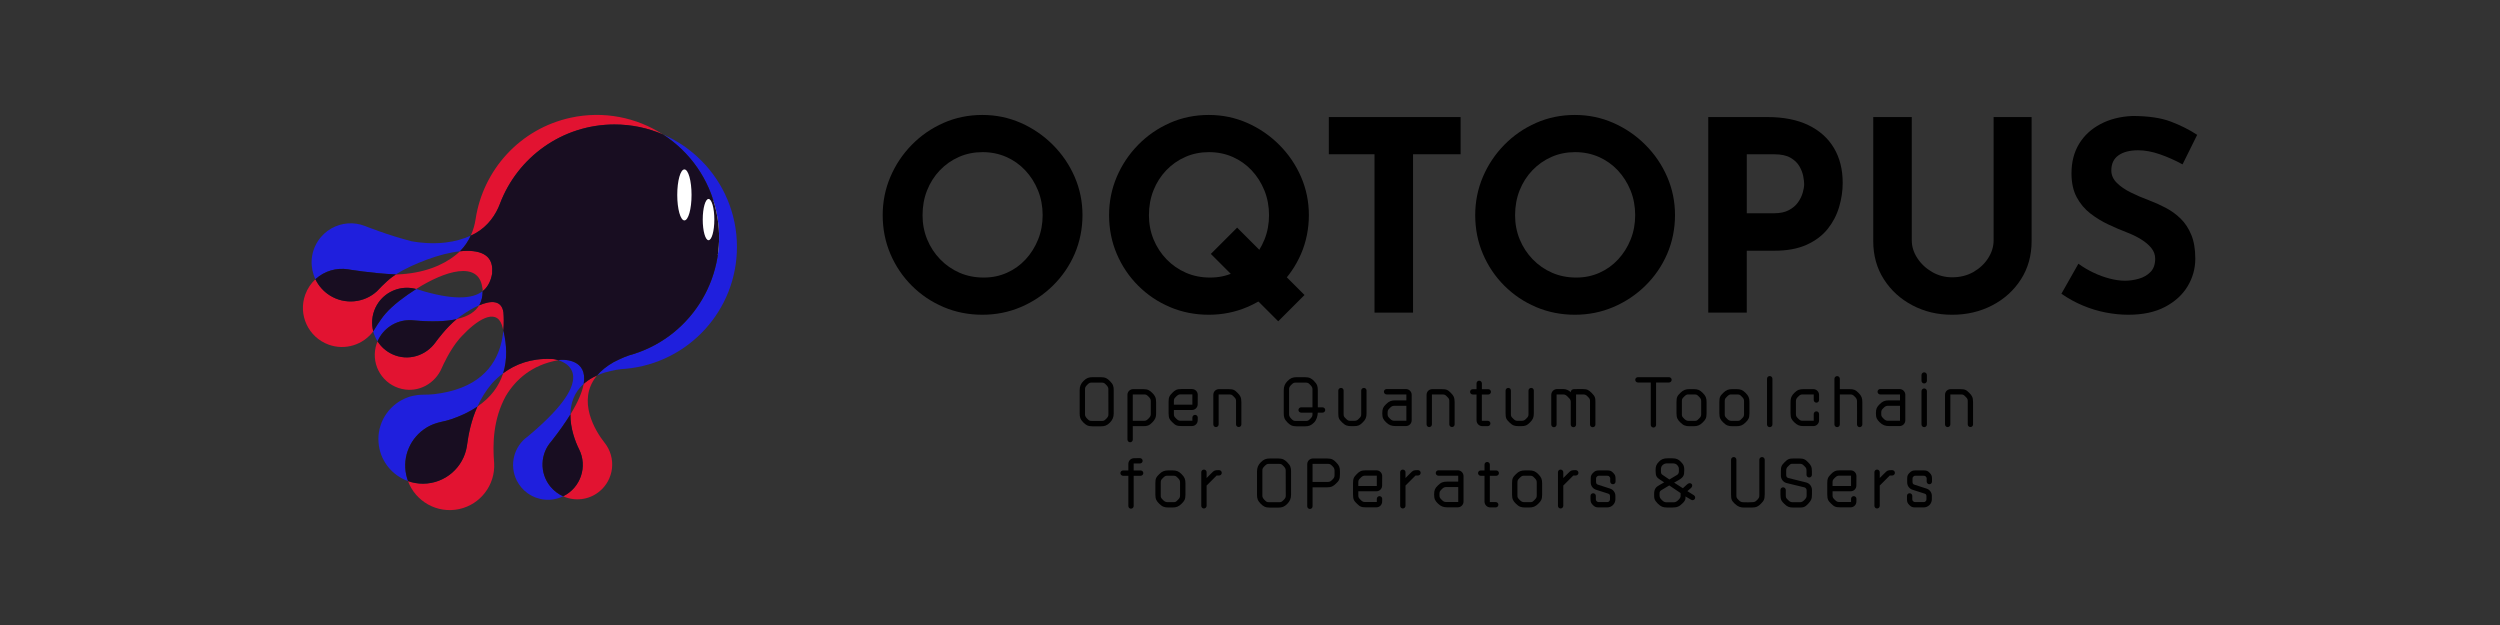 <?xml version="1.0" encoding="UTF-8"?>
<svg id="_レイヤー_1" data-name="レイヤー 1" xmlns="http://www.w3.org/2000/svg" viewBox="0 0 2000 500">
  <rect x="0" y="0" width="2000" height="500" fill="#333333" stroke="none"/>
  <defs>
    <style>
      .cls-1 {
        fill: none;
      }

      .cls-2 {
        fill: #1f1fdd;
      }

      .cls-3 {
        fill: #fff;
      }

      .cls-4 {
        fill: #180d21;
      }

      .cls-5 {
        fill: #e21331;
      }
    </style>
  </defs>
  <ellipse class="cls-3" cx="545.17" cy="159.89" rx="21.26" ry="52.91" transform="translate(9.7 349.75) rotate(-35.87)"/>
  <g>
    <g>
      <g>
        <g>
          <path d="M706.15,172.09c0-10.76,2.05-20.97,6.16-30.61,4.11-9.63,9.81-18.17,17.11-25.61,7.3-7.44,15.76-13.29,25.4-17.54,9.64-4.25,19.98-6.37,31.04-6.37s21.18,2.13,30.82,6.37c9.63,4.25,18.17,10.1,25.61,17.54,7.44,7.44,13.25,15.98,17.43,25.61,4.18,9.64,6.27,19.84,6.27,30.61s-2.09,21.4-6.27,31.04c-4.18,9.64-9.99,18.1-17.43,25.4s-15.98,13-25.61,17.11c-9.64,4.11-19.91,6.16-30.82,6.16s-21.4-2.05-31.04-6.16c-9.64-4.11-18.1-9.81-25.4-17.11-7.3-7.3-13-15.76-17.11-25.4-4.11-9.63-6.16-19.98-6.16-31.04ZM738.03,172.09c0,6.94,1.24,13.43,3.72,19.45,2.48,6.02,5.95,11.34,10.42,15.94,4.46,4.61,9.63,8.18,15.52,10.74,5.88,2.55,12.29,3.82,19.24,3.82s12.86-1.27,18.6-3.82c5.74-2.55,10.73-6.13,14.99-10.74,4.25-4.61,7.58-9.92,9.99-15.94,2.41-6.02,3.61-12.51,3.61-19.45s-1.24-13.67-3.72-19.77c-2.48-6.09-5.88-11.44-10.2-16.05-4.33-4.6-9.39-8.18-15.2-10.73-5.81-2.55-12.12-3.83-18.92-3.83s-13.11,1.27-18.92,3.83c-5.81,2.55-10.91,6.13-15.31,10.73-4.39,4.61-7.79,9.96-10.2,16.05-2.41,6.09-3.61,12.68-3.61,19.77Z"/>
          <path d="M887.26,172.09c0-10.76,2.05-20.97,6.16-30.61,4.11-9.63,9.81-18.17,17.11-25.61,7.3-7.44,15.76-13.29,25.4-17.54,9.64-4.25,19.98-6.37,31.04-6.37s21.18,2.13,30.82,6.37c9.63,4.25,18.17,10.1,25.61,17.54,7.44,7.44,13.25,15.98,17.43,25.61,4.18,9.64,6.27,19.84,6.27,30.61s-2.09,21.4-6.27,31.04c-4.18,9.64-9.99,18.1-17.43,25.4-7.44,7.3-15.98,13-25.61,17.11-9.64,4.11-19.91,6.16-30.82,6.16s-21.4-2.05-31.04-6.16c-9.64-4.11-18.1-9.81-25.4-17.11-7.3-7.3-13-15.76-17.11-25.4-4.11-9.63-6.16-19.98-6.16-31.04ZM919.14,172.09c0,6.94,1.24,13.43,3.72,19.45,2.48,6.02,5.95,11.34,10.42,15.94,4.46,4.61,9.63,8.18,15.52,10.74,5.88,2.55,12.29,3.82,19.24,3.82s12.86-1.27,18.6-3.82c5.74-2.55,10.73-6.13,14.99-10.74,4.25-4.61,7.58-9.92,9.99-15.94,2.41-6.02,3.61-12.51,3.61-19.45s-1.24-13.67-3.72-19.77c-2.48-6.09-5.88-11.44-10.2-16.05-4.33-4.6-9.39-8.18-15.2-10.73-5.81-2.55-12.12-3.83-18.92-3.83s-13.11,1.27-18.92,3.83c-5.81,2.55-10.91,6.13-15.31,10.73-4.39,4.61-7.79,9.96-10.2,16.05-2.41,6.09-3.61,12.68-3.61,19.77Z"/>
          <path d="M1063.05,93.65h105.43v29.76h-38.05v126.69h-30.82v-126.69h-36.56v-29.76Z"/>
          <path d="M1180.17,172.09c0-10.76,2.05-20.97,6.16-30.61,4.11-9.63,9.81-18.17,17.11-25.61,7.3-7.44,15.76-13.29,25.4-17.54,9.64-4.25,19.98-6.37,31.04-6.37s21.18,2.13,30.82,6.37c9.63,4.25,18.17,10.1,25.61,17.54,7.44,7.44,13.25,15.98,17.43,25.61,4.18,9.64,6.27,19.84,6.27,30.61s-2.09,21.4-6.27,31.04c-4.18,9.64-9.99,18.1-17.43,25.4-7.44,7.3-15.98,13-25.61,17.11-9.64,4.11-19.91,6.16-30.82,6.16s-21.4-2.05-31.04-6.16c-9.64-4.11-18.1-9.81-25.4-17.11-7.3-7.3-13-15.76-17.11-25.4-4.11-9.63-6.16-19.98-6.16-31.04ZM1212.06,172.09c0,6.94,1.24,13.43,3.72,19.45,2.48,6.02,5.95,11.34,10.42,15.94,4.46,4.61,9.63,8.18,15.52,10.74,5.88,2.55,12.29,3.82,19.24,3.82s12.86-1.27,18.6-3.82c5.74-2.55,10.73-6.13,14.99-10.74,4.25-4.61,7.58-9.92,9.99-15.94,2.41-6.02,3.61-12.51,3.61-19.45s-1.24-13.67-3.72-19.77c-2.48-6.09-5.88-11.44-10.2-16.05-4.33-4.6-9.39-8.18-15.2-10.73-5.81-2.55-12.12-3.83-18.92-3.83s-13.11,1.27-18.92,3.83c-5.81,2.55-10.91,6.13-15.31,10.73-4.39,4.61-7.79,9.96-10.2,16.05-2.41,6.09-3.61,12.68-3.61,19.77Z"/>
          <path d="M1414,93.65c12.89,0,23.81,2.16,32.74,6.48,8.93,4.33,15.73,10.42,20.41,18.28,4.68,7.87,7.01,17.18,7.01,27.95,0,6.38-.96,12.79-2.87,19.24-1.91,6.45-4.96,12.29-9.14,17.54-4.18,5.24-9.78,9.46-16.79,12.65-7.01,3.19-15.62,4.78-25.83,4.78h-22.11v49.53h-30.82V93.65h47.4ZM1419.31,170.61c4.68,0,8.57-.81,11.69-2.45,3.11-1.63,5.56-3.68,7.33-6.16,1.77-2.48,3.04-5.07,3.83-7.76.78-2.69,1.17-5.03,1.17-7.01,0-1.56-.25-3.65-.74-6.27-.5-2.62-1.53-5.28-3.08-7.97-1.56-2.69-3.93-4.96-7.12-6.8-3.19-1.84-7.48-2.76-12.86-2.76h-22.11v47.19h21.89Z"/>
          <path d="M1529.42,192.29c0,4.96,1.49,9.71,4.46,14.24,2.98,4.54,6.91,8.22,11.8,11.06,4.89,2.83,10.24,4.25,16.05,4.25,6.38,0,12.04-1.42,17-4.25,4.96-2.83,8.89-6.52,11.8-11.06,2.9-4.53,4.36-9.28,4.36-14.24v-98.63h30.4v99.27c0,11.48-2.84,21.65-8.5,30.5-5.67,8.86-13.32,15.81-22.96,20.83-9.64,5.03-20.34,7.55-32.1,7.55s-22.21-2.52-31.78-7.55c-9.57-5.03-17.19-11.97-22.85-20.83-5.67-8.85-8.5-19.03-8.5-30.5v-99.27h30.82v98.63Z"/>
          <path d="M1746.02,131.49c-5.95-3.26-12.01-5.95-18.17-8.08-6.16-2.13-11.94-3.19-17.32-3.19-6.66,0-11.91,1.35-15.73,4.04s-5.74,6.73-5.74,12.11c0,3.69,1.45,6.98,4.36,9.88,2.9,2.91,6.66,5.49,11.27,7.76,4.6,2.27,9.39,4.33,14.35,6.16,4.54,1.7,9.04,3.72,13.5,6.06,4.46,2.34,8.47,5.24,12.01,8.71,3.54,3.47,6.38,7.8,8.5,12.97,2.13,5.17,3.19,11.51,3.19,19.03,0,7.94-2.06,15.3-6.16,22.11-4.11,6.81-10.13,12.3-18.07,16.48-7.94,4.18-17.72,6.27-29.33,6.27-5.95,0-12.01-.6-18.17-1.81-6.17-1.2-12.22-3.04-18.17-5.53-5.95-2.48-11.69-5.63-17.22-9.46l13.6-24.02c3.68,2.69,7.68,5.07,12.01,7.12,4.32,2.06,8.68,3.65,13.07,4.78,4.39,1.13,8.43,1.7,12.12,1.7s7.4-.53,11.16-1.6c3.75-1.06,6.87-2.87,9.35-5.42,2.48-2.55,3.72-6.09,3.72-10.63,0-3.12-1.03-5.95-3.08-8.5-2.06-2.55-4.82-4.89-8.29-7.01-3.47-2.13-7.26-3.97-11.37-5.53-4.82-1.84-9.78-3.97-14.88-6.38s-9.88-5.35-14.35-8.82c-4.46-3.47-8.08-7.79-10.84-12.96-2.76-5.17-4.14-11.51-4.14-19.03,0-9.07,2.02-16.93,6.06-23.59,4.04-6.66,9.74-11.94,17.11-15.84,7.37-3.89,15.87-6.06,25.51-6.48,12.61,0,22.85,1.49,30.72,4.47,7.87,2.98,14.91,6.52,21.15,10.63l-11.69,23.59Z"/>
        </g>
        <g>
          <path d="M890.97,330.71c0,3.02-.92,5.18-3.02,7.34-2.37,2.37-4.15,3.02-7.44,3.02h-6.42c-3.83,0-5.34-1.08-7.34-3.02-2.59-2.64-3.02-4.42-3.02-7.34v-18.55c0-3.02.92-5.23,3.02-7.34,2.37-2.37,4.15-3.08,7.44-3.08h6.42c3.83,0,5.34,1.13,7.28,3.08,2.64,2.59,3.08,4.37,3.08,7.34v18.55ZM868,331.36c0,1.08.22,1.83,1.35,3.18.27.32.65.65.97.97.75.75,1.35,1.24,3.13,1.24,2.16,0,4.86.05,7.88,0,1.46,0,1.99-.16,3.13-1.24.32-.32.7-.65.97-.97,1.13-1.3,1.3-1.89,1.3-3.13l-.05-19.96c0-1.08-.16-1.78-1.3-3.12-.27-.38-.65-.65-.97-.97-.75-.75-1.35-1.29-3.13-1.29-2.21,0-4.85-.05-7.87,0-1.46.05-1.99.21-3.13,1.29-.32.27-.7.6-.97.97-1.13,1.29-1.29,1.83-1.29,3.12v19.91Z"/>
          <path d="M914.53,311.3c3.61.05,5.07.81,7.34,3.08,1.99,1.99,3.02,3.67,3.02,7.28v8.9c0,3.88-1.13,5.28-3.02,7.34-2.64,2.7-4.15,3.02-7.34,3.02h-8.31v10.74c0,1.18-.92,2.15-2.11,2.15s-2.16-.97-2.16-2.27v-35.76c0-2.43,2.05-4.48,4.58-4.48h7.98ZM918.36,316.85c-1.08-1.02-1.67-1.3-3.13-1.3h-9.01v21.09h8.95c1.08,0,1.94-.16,3.13-1.3.27-.32.7-.7,1.03-1.02,1.02-1.24,1.29-1.94,1.29-3.13v-10.25c0-1.08-.22-1.99-1.29-3.13-.32-.27-.65-.65-.97-.97Z"/>
          <path d="M953.62,311.24c2.53,0,4.58,2.05,4.58,4.58l-.05,7.6c0,2.54-2.05,4.58-4.58,4.58h-14.46v3.18c0,1.46.22,2,1.3,3.13.32.32.65.65.97.97,1.08,1.02,1.89,1.3,3.13,1.3h9.39v-2.54c0-1.18.97-2.15,2.16-2.15s2.16.97,2.16,2.15l-.05,2.21c0,2.54-2.05,4.58-4.58,4.58h-8.36c-3.67,0-4.8-.49-7.34-3.02-2.05-2.05-3.02-2.97-3.02-7.34v-8.9c0-3.67.59-4.91,3.02-7.34,2.1-2.1,3.45-3.02,7.34-3.02h8.41ZM939.12,323.75h14.78v-8.25h-9.39c-1.24,0-1.89.22-3.13,1.3-.32.32-.65.7-.97.97-1.02,1.02-1.3,1.62-1.3,3.13v2.86Z"/>
          <path d="M974.92,315.56v23.95c0,1.19-.97,2.16-2.16,2.16s-2.11-.97-2.11-2.16v-23.62c0-2.75,2.11-4.58,4.58-4.58h7.5c4.1,0,5.07.76,7.34,3.02,2.05,2.05,3.02,3.5,3.02,7.34v17.85c0,1.19-.92,2.11-2.1,2.11s-2.16-.92-2.16-2.11v-18.55c0-1.19-.11-1.94-1.29-3.13-.32-.32-.65-.65-.97-.97-.81-.81-1.35-1.3-3.13-1.3h-8.52Z"/>
          <path d="M1060.18,328.01c0,1.13-.97,2.11-2.16,2.11h-3.78c-.11,2.75-1.02,5.93-3.02,7.93-2.37,2.37-4.15,3.02-7.44,3.02h-6.37c-3.83,0-5.39-1.08-7.34-3.02-2.64-2.64-3.07-4.42-3.07-7.34v-18.55c0-3.02.92-5.23,3.02-7.34,2.37-2.37,4.15-3.08,7.44-3.08h6.42c3.83,0,5.39,1.13,7.34,3.08,2.59,2.59,3.02,4.37,3.02,7.34v13.7h3.78c1.19,0,2.16.97,2.16,2.15ZM1049.98,330.12h-9.06c-1.19,0-2.16-.97-2.16-2.11s.97-2.15,2.16-2.15h9.06v-14.4c0-1.08-.22-1.78-1.35-3.12-.27-.38-.65-.65-.97-.97-.76-.75-1.35-1.29-3.13-1.29-2.16,0-4.85-.05-7.87,0-1.46.05-2,.21-3.13,1.29-.32.27-.7.6-.97.97-1.08,1.29-1.3,1.83-1.3,3.12v19.91c0,1.08.22,1.83,1.35,3.18.27.32.65.65.97.97.75.75,1.35,1.24,3.13,1.24,2.21,0,4.85.05,7.87,0,1.46,0,2-.16,3.13-1.24.32-.32.7-.65.97-.97,1.13-1.3,1.3-1.89,1.3-3.13v-1.3Z"/>
          <path d="M1074.89,312.43v18.82c0,1.73.38,2.21,1.3,3.13.32.32.65.65.97.97,1.13,1.08,1.89,1.3,3.13,1.3,1.08,0,2.21.05,3.29,0,1.51-.05,2.32-.49,3.13-1.3.32-.32.65-.65.97-.97.92-.97,1.29-1.51,1.29-3.13v-18.82c0-1.18.97-2.1,2.16-2.1s2.1.92,2.1,2.1v18.12c0,3.45-.75,5.07-3.02,7.34-2.43,2.43-3.67,3.02-7.17,3.02h-2.05c-2.97,0-4.75-.43-7.34-3.02-2.48-2.48-3.02-3.4-3.02-7.34v-18.12c0-1.18.97-2.1,2.16-2.1s2.1.92,2.1,2.1Z"/>
          <path d="M1125.09,320.3v-4.75h-15.86c-1.13,0-2.11-.97-2.11-2.15s.97-2.16,2.11-2.16h15.53c2.53,0,4.58,2.1,4.58,4.58v20.44c0,2.54-2.05,4.58-4.58,4.58h-8.47c-2.86,0-5.07-.65-7.5-3.07-2.21-2.21-2.97-3.56-2.97-7.18s.75-5.02,2.97-7.18c2.48-2.48,4.21-3.12,7.5-3.12h8.79ZM1112.36,335.3c.92.92,1.89,1.3,3.13,1.3h9.6v-11.97h-9.6c-1.13,0-2.21.38-3.13,1.3-.32.27-.65.65-.97.97-.92.92-1.3,1.62-1.3,3.13v1.18c0,1.35.22,2.05,1.3,3.13.32.32.65.65.97.97Z"/>
          <path d="M1145.53,315.56v23.95c0,1.19-.97,2.16-2.16,2.16s-2.11-.97-2.11-2.16v-23.62c0-2.75,2.11-4.58,4.58-4.58h7.5c4.1,0,5.07.76,7.34,3.02,2.05,2.05,3.02,3.5,3.02,7.34v17.85c0,1.19-.92,2.11-2.1,2.11s-2.16-.92-2.16-2.11v-18.55c0-1.19-.11-1.94-1.29-3.13-.32-.32-.65-.65-.97-.97-.81-.81-1.35-1.3-3.13-1.3h-8.52Z"/>
          <path d="M1185.48,311.35h5.18c1.13,0,2.11.97,2.11,2.11s-.97,2.15-2.11,2.15h-5.18v21.04h4.75c1.19,0,2.1.92,2.1,2.11s-.92,2.15-2.1,2.15h-4.42c-2.53,0-4.58-2.1-4.58-4.64v-20.66h-3.02c-1.19,0-2.16-.97-2.16-2.15s.97-2.11,2.16-2.11h3.02v-4.64c0-1.19.92-2.16,2.11-2.16s2.16.97,2.16,2.16v4.64Z"/>
          <path d="M1208.72,312.43v18.82c0,1.73.38,2.21,1.3,3.13.32.32.65.65.97.97,1.13,1.08,1.89,1.3,3.13,1.3,1.08,0,2.21.05,3.29,0,1.51-.05,2.32-.49,3.13-1.3.32-.32.65-.65.97-.97.92-.97,1.29-1.51,1.29-3.13v-18.82c0-1.18.97-2.1,2.16-2.1s2.1.92,2.1,2.1v18.12c0,3.45-.75,5.07-3.02,7.34-2.43,2.43-3.67,3.02-7.17,3.02h-2.05c-2.97,0-4.75-.43-7.34-3.02-2.48-2.48-3.02-3.4-3.02-7.34v-18.12c0-1.18.97-2.1,2.16-2.1s2.1.92,2.1,2.1Z"/>
          <path d="M1260.86,315.56v24.11c0,1.18-.92,2.1-2.1,2.1s-2.16-.92-2.16-2.1v-18.01c0-1.35-.43-2.27-1.29-3.08-.49-.54-1.08-1.13-1.62-1.67-.81-.75-1.73-1.35-3.13-1.35h-5.29v24.11c0,1.18-.97,2.1-2.16,2.1s-2.1-.97-2.1-2.1v-23.73c0-2.53,2.05-4.69,4.58-4.69h5.12c2.21,0,4.32.97,5.88,2.53,0-1.46,1.19-2.48,2.64-2.48l6.74-.05c3.83,0,4.96.76,7.34,3.08,2.86,2.8,3.02,4.15,3.02,7.34v18.01c0,1.18-.97,2.1-2.16,2.1s-2.16-.92-2.16-2.1v-18.72c0-1.56-.27-1.99-1.29-3.13-.27-.32-.65-.65-.97-.97-.81-.81-1.67-1.3-3.13-1.3h-5.77Z"/>
          <path d="M1324.87,306.01v33.92c0,1.13-.97,2.11-2.1,2.11s-2.16-.97-2.16-2.11v-33.92h-10.25c-1.19,0-2.16-.97-2.16-2.16s.97-2.11,2.16-2.11h24.81c1.19,0,2.16.92,2.16,2.11s-.97,2.16-2.16,2.16h-10.3Z"/>
          <path d="M1354.85,311.3c3.29,0,4.96.65,7.33,3.02,2.37,2.37,3.08,4.04,3.08,7.34v8.95c0,3.99-.92,5.18-3.08,7.34-2.37,2.37-4.31,3.02-7.33,3.02h-3.29c-2.91,0-4.85-.54-7.28-3.02-2.21-2.21-3.08-3.56-3.08-7.34v-8.95c0-3.99.65-4.91,3.08-7.34,2.26-2.27,4.21-3.02,7.28-3.02h3.29ZM1360.94,320.95c0-1.51-.43-2.11-1.3-3.13-.27-.32-.65-.65-.97-.97-1.08-1.08-1.51-1.24-3.13-1.3h-4.64c-1.51,0-1.99.27-3.13,1.3-.38.32-.65.65-.97.97-1.03,1.02-1.3,1.73-1.3,3.13v10.36c0,1.24.05,1.89,1.3,3.12.32.27.65.65.97.97.92.92,2.1,1.3,3.13,1.3h4.64c1.67,0,1.99-.16,3.13-1.3.32-.32.65-.7.97-.97,1.03-1.02,1.3-1.83,1.3-3.12v-10.36Z"/>
          <path d="M1389.14,311.3c3.29,0,4.96.65,7.33,3.02,2.37,2.37,3.08,4.04,3.08,7.34v8.95c0,3.99-.92,5.18-3.08,7.34-2.37,2.37-4.31,3.02-7.33,3.02h-3.29c-2.91,0-4.85-.54-7.28-3.02-2.21-2.21-3.08-3.56-3.08-7.34v-8.95c0-3.99.65-4.91,3.08-7.34,2.26-2.27,4.21-3.02,7.28-3.02h3.29ZM1395.23,320.95c0-1.51-.43-2.11-1.3-3.13-.27-.32-.65-.65-.97-.97-1.08-1.08-1.51-1.24-3.13-1.3h-4.64c-1.51,0-1.99.27-3.13,1.3-.38.32-.65.65-.97.97-1.03,1.02-1.3,1.73-1.3,3.13v10.36c0,1.24.05,1.89,1.3,3.12.32.27.65.65.97.97.92.92,2.1,1.3,3.13,1.3h4.64c1.67,0,1.99-.16,3.13-1.3.32-.32.65-.7.97-.97,1.03-1.02,1.3-1.83,1.3-3.12v-10.36Z"/>
          <path d="M1413.62,302.99c0-1.19.97-2.16,2.16-2.16s2.16.97,2.16,2.16v36.62c0,1.18-.97,2.1-2.16,2.1s-2.16-.92-2.16-2.1v-36.62Z"/>
          <path d="M1450.66,311.3c2.53,0,4.58,2.05,4.58,4.58v4.1c0,1.18-.92,2.16-2.1,2.16s-2.16-.97-2.16-2.16v-4.42h-8.84c-1.13,0-2,.16-3.13,1.3-.32.32-.65.65-.97.97-.86.81-1.3,1.94-1.3,3.13v10.25c0,1.51.43,2.27,1.3,3.13.32.32.59.65.97.97,1.03.92,1.62,1.3,3.13,1.3,2.59-.05,6.63,0,8.84,0v-5.39c0-1.18.97-2.15,2.16-2.15s2.1.97,2.1,2.15v5.12c0,2.54-2.05,4.53-4.58,4.53h-7.87c-3.02,0-4.85-.59-7.34-3.02-2.05-2.05-3.02-3.29-3.02-7.34v-8.84c0-3.73,1.19-5.5,3.02-7.34,2.53-2.54,4.42-3.02,7.34-3.02h7.87Z"/>
          <path d="M1479.51,311.3c3.45,0,4.85.54,7.34,3.02,2.37,2.37,3.02,4.21,3.02,7.28v17.96c0,1.19-.97,2.16-2.16,2.16s-2.1-.97-2.1-2.16c0-4.26.11-14.35,0-18.61-.05-1.35-.43-2.16-1.29-3.13-.32-.32-.65-.65-.97-.97-.86-.86-1.67-1.3-3.13-1.3h-8.36v24c0,1.19-.97,2.16-2.16,2.16s-2.16-.97-2.16-2.16v-36.51c0-1.18.97-2.16,2.16-2.16s2.16.97,2.16,2.16v8.25h7.66Z"/>
          <path d="M1520,320.3v-4.75h-15.86c-1.13,0-2.11-.97-2.11-2.15s.97-2.16,2.11-2.16h15.53c2.53,0,4.58,2.1,4.58,4.58v20.44c0,2.54-2.05,4.58-4.58,4.58h-8.47c-2.86,0-5.07-.65-7.5-3.07-2.21-2.21-2.97-3.56-2.97-7.18s.75-5.02,2.97-7.18c2.48-2.48,4.21-3.12,7.5-3.12h8.79ZM1507.27,335.3c.92.92,1.89,1.3,3.13,1.3h9.6v-11.97h-9.6c-1.13,0-2.21.38-3.13,1.3-.32.27-.65.65-.97.97-.92.92-1.3,1.62-1.3,3.13v1.18c0,1.35.22,2.05,1.3,3.13.32.32.65.65.97.97Z"/>
          <path d="M1541.52,304.61c0,1.19-.97,2.16-2.16,2.16s-2.16-.97-2.16-2.16v-4.58c0-1.19.97-2.16,2.16-2.16s2.16.97,2.16,2.16v4.58ZM1537.2,312.92c0-1.19.97-2.16,2.16-2.16s2.16.97,2.16,2.16v26.64c0,1.19-.97,2.16-2.16,2.16s-2.16-.97-2.16-2.16v-26.64Z"/>
          <path d="M1560.28,315.56v23.95c0,1.19-.97,2.16-2.16,2.16s-2.11-.97-2.11-2.16v-23.62c0-2.75,2.11-4.58,4.58-4.58h7.5c4.1,0,5.07.76,7.34,3.02,2.05,2.05,3.02,3.5,3.02,7.34v17.85c0,1.19-.92,2.11-2.1,2.11s-2.16-.92-2.16-2.11v-18.55c0-1.19-.11-1.94-1.29-3.13-.32-.32-.65-.65-.97-.97-.81-.81-1.35-1.3-3.13-1.3h-8.52Z"/>
        </g>
        <g>
          <path d="M906.94,376.37h5.56c1.19,0,2.16.92,2.16,2.1s-.97,2.16-2.16,2.16h-5.56v24.16c0,1.19-.97,2.16-2.16,2.16s-2.1-.97-2.1-2.16v-24.16h-4.21c-1.19,0-2.16-.97-2.16-2.16s.97-2.1,2.16-2.1h4.21v-5.23c0-2.53,2.05-4.58,4.58-4.58l4.69-.05c1.19,0,2.16.97,2.16,2.16s-.97,2.1-2.16,2.1h-5.02v5.61Z"/>
          <path d="M937.95,376.32c3.29,0,4.96.65,7.33,3.02,2.37,2.37,3.08,4.05,3.08,7.34v8.95c0,3.99-.92,5.18-3.08,7.34-2.37,2.38-4.31,3.02-7.33,3.02h-3.29c-2.91,0-4.85-.54-7.28-3.02-2.21-2.21-3.08-3.56-3.08-7.34v-8.95c0-3.99.65-4.91,3.08-7.34,2.26-2.27,4.21-3.02,7.28-3.02h3.29ZM944.04,385.97c0-1.51-.43-2.11-1.3-3.13-.27-.32-.65-.65-.97-.97-1.08-1.08-1.51-1.24-3.13-1.3h-4.64c-1.51,0-1.99.27-3.13,1.3-.38.32-.65.65-.97.97-1.03,1.02-1.3,1.72-1.3,3.13v10.35c0,1.24.05,1.89,1.3,3.13.32.27.65.65.97.97.92.92,2.1,1.3,3.13,1.3h4.64c1.67,0,1.99-.16,3.13-1.3.32-.32.65-.7.97-.97,1.03-1.02,1.3-1.83,1.3-3.13v-10.35Z"/>
          <path d="M965.28,388.45v16.23c0,1.13-.97,2.11-2.16,2.11s-2.1-.97-2.1-2.11v-26.91c0-1.19.92-2.11,2.1-2.11s2.16.92,2.16,2.11v4.64l3.77-3.77c2.37-2.38,2.59-2.54,6.2-2.54,1.19,0,2.16.97,2.16,2.16s-.97,2.15-2.16,2.15h-1.94l-8.04,8.04Z"/>
          <path d="M1032.85,395.74c0,3.02-.92,5.18-3.02,7.34-2.37,2.37-4.15,3.02-7.44,3.02h-6.42c-3.83,0-5.34-1.08-7.34-3.02-2.59-2.64-3.02-4.42-3.02-7.34v-18.56c0-3.02.92-5.23,3.02-7.34,2.37-2.37,4.15-3.07,7.44-3.07h6.42c3.83,0,5.34,1.13,7.28,3.07,2.64,2.59,3.08,4.37,3.08,7.34v18.56ZM1009.88,396.38c0,1.08.22,1.83,1.35,3.18.27.32.65.65.97.97.75.76,1.35,1.24,3.13,1.24,2.16,0,4.85.05,7.88,0,1.46,0,1.99-.16,3.13-1.24.32-.32.7-.65.97-.97,1.13-1.3,1.3-1.89,1.3-3.13l-.05-19.95c0-1.08-.16-1.78-1.3-3.13-.27-.38-.65-.65-.97-.97-.75-.76-1.35-1.3-3.13-1.3-2.21,0-4.85-.05-7.87,0-1.46.05-2,.22-3.13,1.3-.32.27-.7.59-.97.97-1.13,1.3-1.29,1.83-1.29,3.13v19.9Z"/>
          <path d="M1050.05,389.86v15.21c0,1.13-.92,2.11-2.1,2.11s-2.16-.97-2.16-2.11v-33.71c0-2.54,2.05-4.58,4.58-4.58h11.22c4.04,0,5.39,1.13,7.28,3.07,2.53,2.48,3.08,4.15,3.08,7.28v2.32c0,3.94-.75,5.18-3.08,7.34-2.16,2.11-3.67,3.08-7.28,3.08h-11.54ZM1065.37,372.38c-.92-.97-1.72-1.3-3.13-1.3h-12.19v14.46h12.19c1.4,0,2.26-.43,3.13-1.3.32-.32.7-.65.97-.97.97-.97,1.3-1.94,1.3-3.13v-3.67c0-1.19-.43-2.32-1.3-3.13-.32-.32-.65-.65-.97-.97Z"/>
          <path d="M1101.17,376.26c2.53,0,4.58,2.05,4.58,4.58l-.05,7.61c0,2.53-2.05,4.58-4.58,4.58h-14.46v3.18c0,1.46.22,1.99,1.3,3.13.32.32.65.65.97.97,1.08,1.02,1.89,1.29,3.13,1.29h9.39v-2.53c0-1.19.97-2.16,2.16-2.16s2.16.97,2.16,2.16l-.05,2.21c0,2.53-2.05,4.58-4.58,4.58h-8.36c-3.67,0-4.8-.49-7.34-3.02-2.05-2.05-3.02-2.96-3.02-7.34v-8.9c0-3.67.59-4.91,3.02-7.34,2.1-2.11,3.45-3.02,7.34-3.02h8.41ZM1086.66,388.78h14.78v-8.25h-9.39c-1.24,0-1.89.21-3.13,1.29-.32.32-.65.7-.97.97-1.02,1.02-1.3,1.62-1.3,3.12v2.86Z"/>
          <path d="M1124.4,388.45v16.23c0,1.13-.97,2.11-2.16,2.11s-2.1-.97-2.1-2.11v-26.91c0-1.19.92-2.11,2.1-2.11s2.16.92,2.16,2.11v4.64l3.77-3.77c2.37-2.38,2.59-2.54,6.2-2.54,1.19,0,2.16.97,2.16,2.16s-.97,2.15-2.16,2.15h-1.94l-8.04,8.04Z"/>
          <path d="M1166.57,385.32v-4.75h-15.86c-1.13,0-2.11-.97-2.11-2.16s.97-2.16,2.11-2.16h15.53c2.53,0,4.58,2.11,4.58,4.58v20.44c0,2.53-2.05,4.58-4.58,4.58h-8.47c-2.86,0-5.07-.65-7.5-3.08-2.21-2.21-2.97-3.56-2.97-7.18s.75-5.01,2.97-7.17c2.48-2.48,4.21-3.13,7.5-3.13h8.79ZM1153.85,400.32c.92.92,1.89,1.29,3.13,1.29h9.6v-11.97h-9.6c-1.13,0-2.21.38-3.13,1.3-.32.27-.65.65-.97.97-.92.92-1.3,1.62-1.3,3.13v1.19c0,1.35.22,2.05,1.3,3.13.32.32.65.65.97.97Z"/>
          <path d="M1191.86,376.37h5.18c1.13,0,2.11.97,2.11,2.1,0,1.19-.97,2.16-2.11,2.16h-5.18v21.04h4.75c1.19,0,2.1.92,2.1,2.1s-.92,2.16-2.1,2.16h-4.42c-2.53,0-4.58-2.11-4.58-4.64v-20.66h-3.02c-1.19,0-2.16-.97-2.16-2.16s.97-2.1,2.16-2.1h3.02v-4.64c0-1.19.92-2.16,2.11-2.16s2.16.97,2.16,2.16v4.64Z"/>
          <path d="M1223.3,376.32c3.29,0,4.96.65,7.33,3.02,2.37,2.37,3.08,4.05,3.08,7.34v8.95c0,3.99-.92,5.18-3.08,7.34-2.37,2.38-4.31,3.02-7.33,3.02h-3.29c-2.91,0-4.85-.54-7.28-3.02-2.21-2.21-3.08-3.56-3.08-7.34v-8.95c0-3.99.65-4.91,3.08-7.34,2.26-2.27,4.21-3.02,7.28-3.02h3.29ZM1229.39,385.97c0-1.51-.43-2.11-1.3-3.13-.27-.32-.65-.65-.97-.97-1.08-1.08-1.51-1.24-3.13-1.3h-4.64c-1.51,0-1.99.27-3.13,1.3-.38.32-.65.65-.97.97-1.03,1.02-1.3,1.72-1.3,3.13v10.35c0,1.24.05,1.89,1.3,3.13.32.27.65.65.97.97.92.92,2.1,1.3,3.13,1.3h4.64c1.67,0,1.99-.16,3.13-1.3.32-.32.65-.7.97-.97,1.03-1.02,1.3-1.83,1.3-3.13v-10.35Z"/>
          <path d="M1250.63,388.45v16.23c0,1.13-.97,2.11-2.16,2.11s-2.1-.97-2.1-2.11v-26.91c0-1.19.92-2.11,2.1-2.11s2.16.92,2.16,2.11v4.64l3.77-3.77c2.37-2.38,2.59-2.54,6.2-2.54,1.19,0,2.16.97,2.16,2.16s-.97,2.15-2.16,2.15h-1.94l-8.04,8.04Z"/>
          <path d="M1292.32,399.4c0,1.72-.7,3.4-1.94,4.64-1.24,1.24-2.91,1.89-4.64,1.89h-6.74c-2.21,0-3.13-.38-4.69-1.89-1.29-1.35-1.89-2.27-1.89-4.64v-2.7c0-1.19.92-2.11,2.1-2.11s2.16.92,2.16,2.11v2.7c0,.75,0,.92.7,1.62.38.43.97.65,1.62.65h6.74c.7,0,1.03-.06,1.62-.65.59-.59.65-1.02.65-1.62v-2.21c0-1.46-.32-1.94-1.72-2.37l-9.28-2.97c-2.53-.75-4.42-3.02-4.42-5.93v-3.02c-.05-2.43.65-3.4,1.89-4.64,1.35-1.35,2.37-1.94,4.64-1.94h6.74c2.53,0,3.29.54,4.69,1.94s1.89,2.43,1.89,4.64v2.37c0,1.19-.92,2.11-2.1,2.11s-2.16-.92-2.16-2.11v-2.37c.05-.81-.27-1.19-.7-1.62-.38-.49-.86-.7-1.78-.7h-6.53c-.7,0-1.03.05-1.67.7-.49.49-.65.81-.65,1.62v2.53c0,1.46.49,2,1.72,2.37l9.33,3.02c2.64.76,4.42,3.18,4.42,5.88v2.7Z"/>
          <path d="M1355.84,399.19c-.65.97-2,1.24-2.97.6l-4.48-2.64c.06,1.83.11,2.75-1.56,4.69l-.92.92c-2.43,2.43-4.26,3.24-7.88,3.24h-4.37c-3.18,0-4.85-.59-7.34-3.02-2.91-2.96-3.02-4.15-3.02-7.34v-.54c0-4.1,1.67-5.56,3.99-6.9l4.04-2.32-3.02-1.94c-2.97-1.94-3.83-3.02-3.83-7.12v-.81c0-2.64.38-4.37,2.75-6.74,1.83-1.83,3.56-2.64,6.96-2.64h3.61c3.51,0,5.07.97,6.9,2.81,2.48,2.48,2.7,4.1,2.7,6.58l-.05.92c0,2.75-.27,4.69-3.99,6.85-1.24.7-2.59,1.51-4.05,2.32l5.12,3.29,1.89,1.18,3.29-3.02c1.19-1.13,2.64-1.35,3.51-.54,1.08.92.7,2.43-.27,3.34l-2.97,2.54,5.29,3.34c.97.65,1.24,1.94.65,2.96ZM1344.46,394.44l-9.06-6.09c-2.43,1.4-4.69,2.86-6.2,3.72-1.13.65-1.56,1.3-1.56,2.75v1.51c0,1.13.43,2.27,1.3,3.13.27.27.65.65.97.97.81.81,1.94,1.4,3.13,1.4h5.99c1.19,0,2.16-.54,3.07-1.3.54-.43.81-.75,1.13-1.08,1.29-1.51,1.24-2.11,1.24-3.13v-1.89ZM1335.51,383.6l6.04-3.61c.75-.43,1.56-1.29,1.56-2.86v-1.46c0-1.3.06-1.78-1.08-3.29-.11-.11-.32-.38-.49-.54-.7-.76-1.89-1.13-3.4-1.13h-4.53c-.86,0-2.37.22-3.45,1.3-.11.11-.27.27-.38.38-.65.65-1.08,1.94-1.02,3.29v1.62c0,1.51.49,2.15,1.56,2.8l5.18,3.5Z"/>
          <path d="M1411.75,395.68c0,3.72-.7,5.01-3.07,7.34-2,2.05-3.61,3.02-7.28,3.02h-6.2c-2.64,0-4.85-.59-7.33-3.02-2.37-2.38-3.02-3.13-3.02-7.34v-27.89c0-1.19.97-2.16,2.16-2.16s2.1.97,2.1,2.16v28.59c0,1.67.32,2.11,1.3,3.13.32.32.7.65.97.97.97.92,1.83,1.24,3.18,1.3,2.8.11,5.01.11,7.5-.05,1.56-.11,2.1-.32,3.08-1.24.32-.32.75-.65,1.02-.97,1.13-1.35,1.3-1.94,1.3-3.13v-28.59c0-1.19.97-2.16,2.16-2.16s2.16.97,2.16,2.16v27.89Z"/>
          <path d="M1449.55,395.68c0,3.77-.75,4.8-3.02,7.34-2.59,2.86-4.05,3.02-7.34,3.02h-4.48c-3.51-.05-4.85-.59-7.33-3.02-2.05-2.05-3.02-2.97-3.02-7.34v-3.67c0-1.19.92-2.16,2.11-2.16s2.16.97,2.16,2.16v4.31c0,1.78.43,2.32,1.3,3.13.32.32.65.7.97.97.81.86,1.94,1.35,3.13,1.35,2,0,3.88.05,5.88,0,1.51-.05,2-.43,3.13-1.35.32-.27.7-.59.97-.97,1.19-1.4,1.24-1.78,1.29-3.13.06-1.02,0-2.75,0-4.05,0-1.08-.7-2.05-1.72-2.37l-14.51-3.51c-2.64-.81-4.37-3.24-4.37-5.93v-3.45c0-3.45.38-4.69,3.02-7.28,2.48-2.53,3.77-2.96,7.34-2.96h4.1c3.88,0,5.07.75,7.28,3.02,2.1,2.11,3.13,3.51,3.08,7.34v2.7c0,1.19-.97,2.16-2.16,2.16s-2.16-.97-2.16-2.16c0-.7.05-2.7,0-3.4,0-1.57-.43-2.32-1.3-3.13-.32-.32-.65-.65-.97-.97-.97-.97-1.72-1.3-3.13-1.3h-5.45c-1.56,0-1.89.05-3.13,1.3-.32.32-.65.65-.97.97-.81.81-1.24,1.4-1.3,3.13-.05.75,0,2.64,0,3.56,0,1.51.65,2.05,1.73,2.43l14.51,3.61c2.64.81,4.37,3.24,4.37,5.93v3.72Z"/>
          <path d="M1480.56,376.26c2.53,0,4.58,2.05,4.58,4.58l-.05,7.61c0,2.53-2.05,4.58-4.58,4.58h-14.46v3.18c0,1.46.22,1.99,1.3,3.13.32.32.65.65.97.97,1.08,1.02,1.89,1.29,3.13,1.29h9.39v-2.53c0-1.19.97-2.16,2.16-2.16s2.16.97,2.16,2.16l-.05,2.21c0,2.53-2.05,4.58-4.58,4.58h-8.36c-3.67,0-4.8-.49-7.34-3.02-2.05-2.05-3.02-2.96-3.02-7.34v-8.9c0-3.67.59-4.91,3.02-7.34,2.1-2.11,3.45-3.02,7.34-3.02h8.41ZM1466.05,388.78h14.78v-8.25h-9.39c-1.24,0-1.89.21-3.13,1.29-.32.32-.65.7-.97.97-1.02,1.02-1.3,1.62-1.3,3.12v2.86Z"/>
          <path d="M1503.79,388.45v16.23c0,1.13-.97,2.11-2.16,2.11s-2.1-.97-2.1-2.11v-26.91c0-1.19.92-2.11,2.1-2.11s2.16.92,2.16,2.11v4.64l3.77-3.77c2.37-2.38,2.59-2.54,6.2-2.54,1.19,0,2.16.97,2.16,2.16s-.97,2.15-2.16,2.15h-1.94l-8.04,8.04Z"/>
          <path d="M1545.48,399.4c0,1.72-.7,3.4-1.94,4.64-1.24,1.24-2.91,1.89-4.64,1.89h-6.74c-2.21,0-3.13-.38-4.69-1.89-1.29-1.35-1.89-2.27-1.89-4.64v-2.7c0-1.19.92-2.11,2.1-2.11s2.16.92,2.16,2.11v2.7c0,.75,0,.92.7,1.62.38.43.97.65,1.62.65h6.74c.7,0,1.03-.06,1.62-.65.59-.59.65-1.02.65-1.62v-2.21c0-1.46-.32-1.94-1.72-2.37l-9.28-2.97c-2.53-.75-4.42-3.02-4.42-5.93v-3.02c-.05-2.43.65-3.4,1.89-4.64,1.35-1.35,2.37-1.94,4.64-1.94h6.74c2.53,0,3.29.54,4.69,1.94s1.89,2.43,1.89,4.64v2.37c0,1.19-.92,2.11-2.1,2.11s-2.16-.92-2.16-2.11v-2.37c.05-.81-.27-1.19-.7-1.62-.38-.49-.86-.7-1.78-.7h-6.53c-.7,0-1.03.05-1.67.7-.49.49-.65.81-.65,1.62v2.53c0,1.46.49,2,1.72,2.37l9.33,3.02c2.64.76,4.42,3.18,4.42,5.88v2.7Z"/>
        </g>
      </g>
      <rect x="968.03" y="204.69" width="76.24" height="29.76" transform="translate(1562.34 1086.28) rotate(-135)"/>
    </g>
    <g>
      <path class="cls-1" d="M385.8,229.86c-3.03-21.44-29.94-13.19-52.83,1.34-.01.01-.03.01-.04.03.08.03.15.04.23.07h.01s.53.15.53.15c0,0,.01,0,.03.01l.7.22c14.07,4.38,24.8,6.22,33.01,6.26,8.83.08,14.72-1.91,18.69-5,0-.55,0-1.09-.03-1.65-.12-.42-.23-.89-.3-1.42Z"/>
      <path class="cls-1" d="M316.69,219.55c.3.01.59.03.89.04,21.41-.82,36.68-7.42,46.72-15.37.09-.08.2-.18.32-.27.11-.09.23-.2.36-.3.28-.22.55-.43.82-.66.08-.07.18-.15.26-.23.64-.57,1.26-1.14,1.85-1.72-8.12.85-17.29,3.27-26.14,6.54-9.16,3.39-18.19,7.46-25.1,11.96Z"/>
      <path class="cls-1" d="M456.34,331.5c.11-.19.23-.38.34-.55,5.93-9.72,8.97-17.25,10.12-23.09.05-.26.09-.53.14-.77-7.8,6.95-10.47,15.79-10.6,24.41Z"/>
      <path class="cls-1" d="M566.83,192.18c2.55,0,4.64-7.38,4.64-16.52s-2.08-16.5-4.64-16.5-4.64,7.39-4.64,16.5,2.08,16.52,4.64,16.52Z"/>
      <path class="cls-1" d="M369.45,252.2c-.26.18-.51.35-.76.53-.08.05-.16.11-.24.18-.5.35-1,.72-1.5,1.08-.03.03-.05.05-.09.08-.51.39-1.03.8-1.53,1.22,9.8-2.18,15.18-6.24,17.99-11-4.57,1.93-9.41,4.8-13.95,7.96l.08-.04Z"/>
      <path class="cls-1" d="M547.52,176.32c3.15,0,5.72-9.12,5.72-20.4s-2.57-20.4-5.72-20.4-5.72,9.12-5.72,20.4,2.55,20.4,5.72,20.4Z"/>
      <path class="cls-1" d="M394.02,306.22c-5.24,6.03-9.15,12.52-12.07,19.02,11.03-7.49,17.26-16.57,20.37-26.01.07-.2.14-.42.19-.62-3.11,2.31-5.93,4.88-8.49,7.61Z"/>
      <path class="cls-5" d="M402.96,253.89s-.01-.08,0-.14c-.04-.22-.05-.46-.04-.73h0c0-.26-.01-.54-.03-.78,0-.5-.04-1.03-.09-1.49-.01-.24-.05-.47-.05-.72-1.34-9.91-9.75-9.91-19.44-5.76-2.81,4.76-8.19,8.83-17.99,11-8.45,6.99-15.64,16.83-16.64,18.19-.07.11-.11.16-.11.16-7.79,11.06-22.18,15.58-34.78,9.72-5-2.33-8.97-5.95-11.73-10.27-.64,1.49-1.16,3.05-1.53,4.68-3.43,15.03,5.95,29.96,20.98,33.4,13.54,3.1,26.67-4.37,31.95-16.8,0,0,.03-.07.08-.19.72-1.64,6.26-14.03,13.68-22.79.03-.04.05-.07.08-.1.41-.47.81-.93,1.23-1.38.07-.08.14-.15.2-.22.2-.23.42-.46.64-.68l-.07.05c11.79-12.66,27.18-23,32.17-9.16.05.23.13.45.2.69.15.43.3.95.41,1.43.07.23.14.5.19.74h0c.05.28.11.51.2.72-.01.05.03.09.03.13.05.23.12.47.18.7.26-2.8.35-5.57.32-8.24,0-.74-.01-1.46-.04-2.19Z"/>
      <path class="cls-5" d="M466.94,307.09c-.04.24-.08.51-.14.77-1.15,5.84-4.19,13.37-10.12,23.09-.11.18-.23.36-.34.55-.18,11.19,3.97,22.02,6.93,27.95,6.89,13.8,1.27,30.55-12.48,37.43-.09.05-.2.09-.3.13.13.07.27.14.41.19,9.15,3.93,20.08,2.81,28.4-3.84,12-9.61,13.98-27.17,4.34-39.21-7.47-9.34-22.1-33.49-6.6-53.05.2-.26.41-.5.61-.76-3.82,1.69-7.03,3.68-9.68,5.85-.35.3-.7.59-1.04.89Z"/>
      <path class="cls-5" d="M378.49,187.59c.12-.07.26-.15.42-.22.31-.15.62-.3.93-.47.09-.04.2-.11.31-.16,10.54-5.88,16.65-15.25,19.92-24,.01-.03.01-.05.01-.05,14.03-36.82,49.62-63.03,91.37-63.11,13.81-.01,26.96,2.83,38.89,7.97-21.06-13.6-47.31-19.11-73.74-13.39-40.8,8.85-70.09,41.95-76.07,80.89,0,0,0,.03-.01.05-.64,4.32-1.85,8.92-3.91,13.39.51-.23,1.01-.46,1.5-.7.11-.07.23-.14.38-.2Z"/>
      <path class="cls-5" d="M300.31,246.29c.77-1.65,1.69-3.19,2.72-4.62,6.49-8.88,17.65-13.12,28.36-10.83.51.12,1.03.23,1.54.38.01-.01.03-.01.04-.03,22.9-14.53,49.81-22.77,52.83-1.34.07.53.18,1,.3,1.42.03.55.03,1.09.03,1.65.97-.76,1.82-1.57,2.58-2.45,2.38-2.8,3.76-6.11,4.57-9.5.16-.72.32-1.43.45-2.15-.03-.45-.04-.93.01-1.46,1-14.07-10.57-17.95-25.8-16.33-.59.58-1.22,1.15-1.85,1.72-.08.08-.18.16-.26.23-.27.23-.54.45-.82.66-.14.1-.26.2-.36.3-.12.09-.23.19-.32.27-10.04,7.95-25.32,14.54-46.72,15.37-.3-.01-.59-.03-.89-.04-1.05.69-2.05,1.39-3,2.09-5.51,4.11-12.2,11.41-12.2,11.41-10.11,9.22-25.52,10.95-37.67,3.28-5.16-3.27-9.04-7.8-11.5-12.93-3.51,3.24-6.34,7.35-8.11,12.18-5.95,16.21,2.37,34.17,18.57,40.12,13.29,4.87,27.78.15,35.79-10.66-1.55-6.04-1.09-12.64,1.74-18.73Z"/>
      <path class="cls-5" d="M442.97,287.27c-.77-.05-1.55-.09-2.31-.12-15.77-.59-28.36,4.16-38.16,11.46-.05.2-.12.42-.19.62-3.11,9.43-9.34,18.52-20.37,26.01-4.97,11.02-7.16,22.1-8.37,31.14-.03.15-.04.28-.07.43v.03c-2.65,17.02-17.35,30.06-35.13,30.1-4.2,0-8.23-.72-11.98-2.07,6.06,16.35,23.36,26.18,40.91,22.4,17.37-3.77,29.01-19.61,28.02-36.8v-.04c-.01-.14-.03-.28-.04-.42-1.14-14.48-.95-34.49,9.45-53.35,8.01-13.31,21.13-24.84,41.59-28.44.11-.01.2-.04.31-.05-1.76-.55-3.15-.8-3.65-.88h-.03Z"/>
      <path class="cls-2" d="M327.68,256.13c.61,0,1.22.01,1.82.05h0s.55.04.55.04h.03l.73.07c14.68,1.32,25.56.87,33.59-.81.31-.07.61-.14.92-.2.5-.42,1.01-.82,1.53-1.22.04-.03.07-.05.09-.08.5-.36,1-.73,1.5-1.08.08-.07.16-.12.24-.18.24-.18.5-.35.76-.53l-.08.04c4.54-3.16,9.38-6.03,13.95-7.96.12-.19.22-.36.32-.55,1.74-3.23,2.39-6.76,2.47-10.25,0-.19,0-.36.01-.55-3.97,3.1-9.87,5.08-18.69,5-8.2-.04-18.94-1.88-33.01-6.26l-.7-.22s-.03-.01-.03-.01l-.53-.16h-.01c-.08-.01-.15-.03-.23-.05-9.49,6.03-18.6,12.91-24.48,19.63-4.53,5.18-9.54,13.72-9.54,13.72-.11.16-.23.31-.34.46.73,2.85,1.92,5.57,3.5,8.06.04-.15.11-.28.16-.42,4.47-10.04,14.5-16.53,25.45-16.53Z"/>
      <path class="cls-2" d="M440.12,389.01c-8.66-10.84-7.93-26.15,1.08-36.1v-.03c6.37-8.08,11.33-15.19,15.14-21.38.12-8.62,2.8-17.46,10.6-24.41,3.42-19.94-16.1-19.35-18.27-19.23h-.03c-.66.09-1.34.2-1.99.31,6.01,1.91,16.31,7.47,9.88,22.49-2.34,5.46-6.89,12.18-14.75,20.44-5.1,5.38-11.57,11.43-19.72,18.21h-.03c-10.89,7.85-14.83,22.67-8.64,35.09,2.15,4.24,5.2,7.72,8.83,10.27,8.04,5.72,18.81,6.95,28.28,2.35-3.92-1.73-7.49-4.42-10.38-8Z"/>
      <path class="cls-2" d="M561.17,128.6c-8.77-8.87-19.22-16.04-30.83-21.04.18.11.34.22.51.32,20.81,13.58,36.51,35.05,42.18,61.26,10.81,49.86-18.46,99.06-66.17,114.09-.26.12-.55.22-.91.3-.03.01-.05.01-.08.03-.78.24-1.59.45-2.39.66-5.12,1.66-11.73,5.07-12.65,5.54-5.7,3.26-10,6.84-13.16,10.58,1.91-.85,3.96-1.64,6.18-2.34.99-.27,8.16-2.22,13.53-2.76.82-.05,1.65-.08,2.47-.15h.08c.36-.01.68-.05.96-.11,49.79-4.68,88.75-46.63,88.67-97.64-.05-26.82-10.88-51.09-28.38-68.74Z"/>
      <path class="cls-2" d="M341.1,342.18s4.24-2.99,11.96-4.68c2.62-.58,5.23-1.2,7.76-2.05,8.14-2.76,14.87-6.04,20.42-9.73.23-.16.47-.31.7-.47,2.92-6.5,6.83-12.99,12.07-19.02,2.55-2.73,5.38-5.3,8.49-7.61,3.55-11.18,2.77-22.81.5-32.86-.11-.49-.22-.96-.32-1.43-.74,8.16-2.87,16.67-7.38,24.34-5.14,8.76-13.37,16.46-26.17,21.46-6.2,2.45-13.48,4.24-22,5.23-2.65.3-5.34.35-8.01.38-7.91.03-12.68,2.05-12.68,2.05-13.84,4.88-23.75,18.08-23.72,33.59.03,1.72.14,3.42.38,5.07,1.91,13.22,11.07,24.09,23.32,28.42-.58-1.57-1.05-3.2-1.43-4.88-3.28-15.15,3.62-30.14,16.12-37.82Z"/>
      <path class="cls-2" d="M278.5,215.48h0s18.44,3.18,38.2,4.07c6.91-4.5,15.94-8.57,25.1-11.96,8.85-3.27,18.02-5.69,26.14-6.54,3.87-3.83,6.68-8.12,8.68-12.54-11.38,5.22-27.19,8.03-47.41,4.5-19.48-5.04-37.34-12.25-37.34-12.25h0c-8.89-3.46-18.75-2.58-26.8,1.99-4.33,2.46-8.11,5.97-10.95,10.47-5.96,9.43-6.24,20.81-1.78,30.18.14-.14.26-.24.39-.36,6.92-6.15,16.37-9.08,25.79-7.56Z"/>
      <path class="cls-4" d="M308.45,250.85c5.88-6.72,14.99-13.6,24.48-19.63-.51-.15-1.03-.26-1.54-.38-10.7-2.3-21.87,1.95-28.36,10.83-1.03,1.43-1.95,2.97-2.72,4.62-2.84,6.1-3.3,12.69-1.74,18.73.11-.15.23-.3.34-.46,0,0,5.01-8.54,9.54-13.72Z"/>
      <path class="cls-4" d="M263.82,236.33c12.15,7.66,27.56,5.93,37.67-3.28,0,0,6.69-7.3,12.2-11.41.95-.7,1.95-1.41,3-2.09-19.76-.89-38.2-4.08-38.2-4.08h0c-9.42-1.51-18.87,1.42-25.79,7.57-.14.12-.26.23-.39.36,2.46,5.14,6.34,9.66,11.5,12.93Z"/>
      <path class="cls-4" d="M490.83,289.75c.92-.47,7.53-3.88,12.65-5.54.8-.22,1.61-.42,2.39-.66.03-.01.05-.01.08-.03.35-.08.65-.18.91-.3,47.71-15.03,76.99-64.23,66.17-114.09-5.68-26.21-21.37-47.67-42.18-61.26-.18-.11-.34-.22-.51-.32-11.92-5.15-25.07-7.99-38.89-7.97-41.75.08-77.34,26.29-91.37,63.11,0,0,0,.03-.01.05-3.27,8.76-9.38,18.12-19.92,24-.11.05-.22.12-.31.16-.31.18-.62.32-.93.47-.16.07-.3.15-.42.22-.15.07-.27.14-.38.2-.49.24-.99.47-1.5.7-2,4.42-4.81,8.72-8.68,12.54,15.23-1.62,26.8,2.26,25.8,16.33-.05.53-.04,1.01-.01,1.46-.12.72-.28,1.43-.45,2.15-.81,3.39-2.19,6.7-4.57,9.5-.76.88-1.61,1.69-2.58,2.45-.01.19-.01.36-.01.55-.08,3.49-.73,7.01-2.47,10.25-.11.19-.2.36-.32.55,9.69-4.15,18.1-4.15,19.44,5.76,0,.24.04.47.05.72.05.46.09.99.09,1.49.01.24.03.53.03.77h0c-.01.28,0,.53.04.74-.01.05.01.09,0,.14.03.73.04,1.45.04,2.19.03,2.68-.07,5.45-.32,8.24.11.47.22.95.32,1.43,2.27,10.04,3.05,21.68-.5,32.86,9.8-7.3,22.38-12.06,38.16-11.46.76.03,1.54.07,2.31.12h.03c.5.1,1.89.34,3.65.89.65-.11,1.32-.22,1.99-.31h.03c2.18-.12,21.69-.7,18.27,19.23.34-.3.69-.59,1.04-.89,2.65-2.18,5.85-4.16,9.68-5.85,0,0,0-.01.01-.01,3.16-3.74,7.46-7.33,13.16-10.58ZM566.83,159.16c2.55,0,4.64,7.39,4.64,16.5s-2.08,16.52-4.64,16.52-4.64-7.38-4.64-16.52,2.08-16.5,4.64-16.5ZM547.52,135.53c3.15,0,5.72,9.12,5.72,20.4s-2.57,20.4-5.72,20.4-5.72-9.12-5.72-20.4,2.55-20.4,5.72-20.4Z"/>
      <path class="cls-4" d="M463.27,359.45c-2.96-5.93-7.11-16.76-6.93-27.95-3.81,6.19-8.77,13.3-15.12,21.38v.03c-9.03,9.95-9.76,25.26-1.09,36.1,2.89,3.58,6.46,6.27,10.38,8,.09-.04.2-.08.3-.13,13.75-6.88,19.37-23.63,12.48-37.43Z"/>
      <path class="cls-4" d="M313.8,283.36c12.6,5.87,26.99,1.34,34.78-9.72,0,0,.04-.05.11-.16,1-1.36,8.19-11.2,16.64-18.19-.31.07-.61.14-.92.2-8.03,1.68-18.91,2.14-33.59.81l-.73-.07h-.03l-.55-.05h0c-.61-.03-1.22-.04-1.82-.04-10.95,0-20.98,6.49-25.45,16.53-.05.14-.12.27-.16.42,2.76,4.33,6.73,7.95,11.73,10.27Z"/>
      <path class="cls-4" d="M373.51,356.84v-.03c.03-.15.04-.28.07-.43,1.2-9.04,3.39-20.12,8.37-31.14-.23.16-.47.31-.7.47-5.56,3.69-12.29,6.97-20.42,9.73-2.53.85-5.14,1.47-7.76,2.05-7.72,1.69-11.96,4.68-11.96,4.68-12.5,7.68-19.41,22.67-16.12,37.82.38,1.68.85,3.31,1.43,4.88,3.74,1.35,7.77,2.07,11.98,2.07,17.77-.04,32.48-13.08,35.13-30.1Z"/>
    </g>
  </g>
</svg>